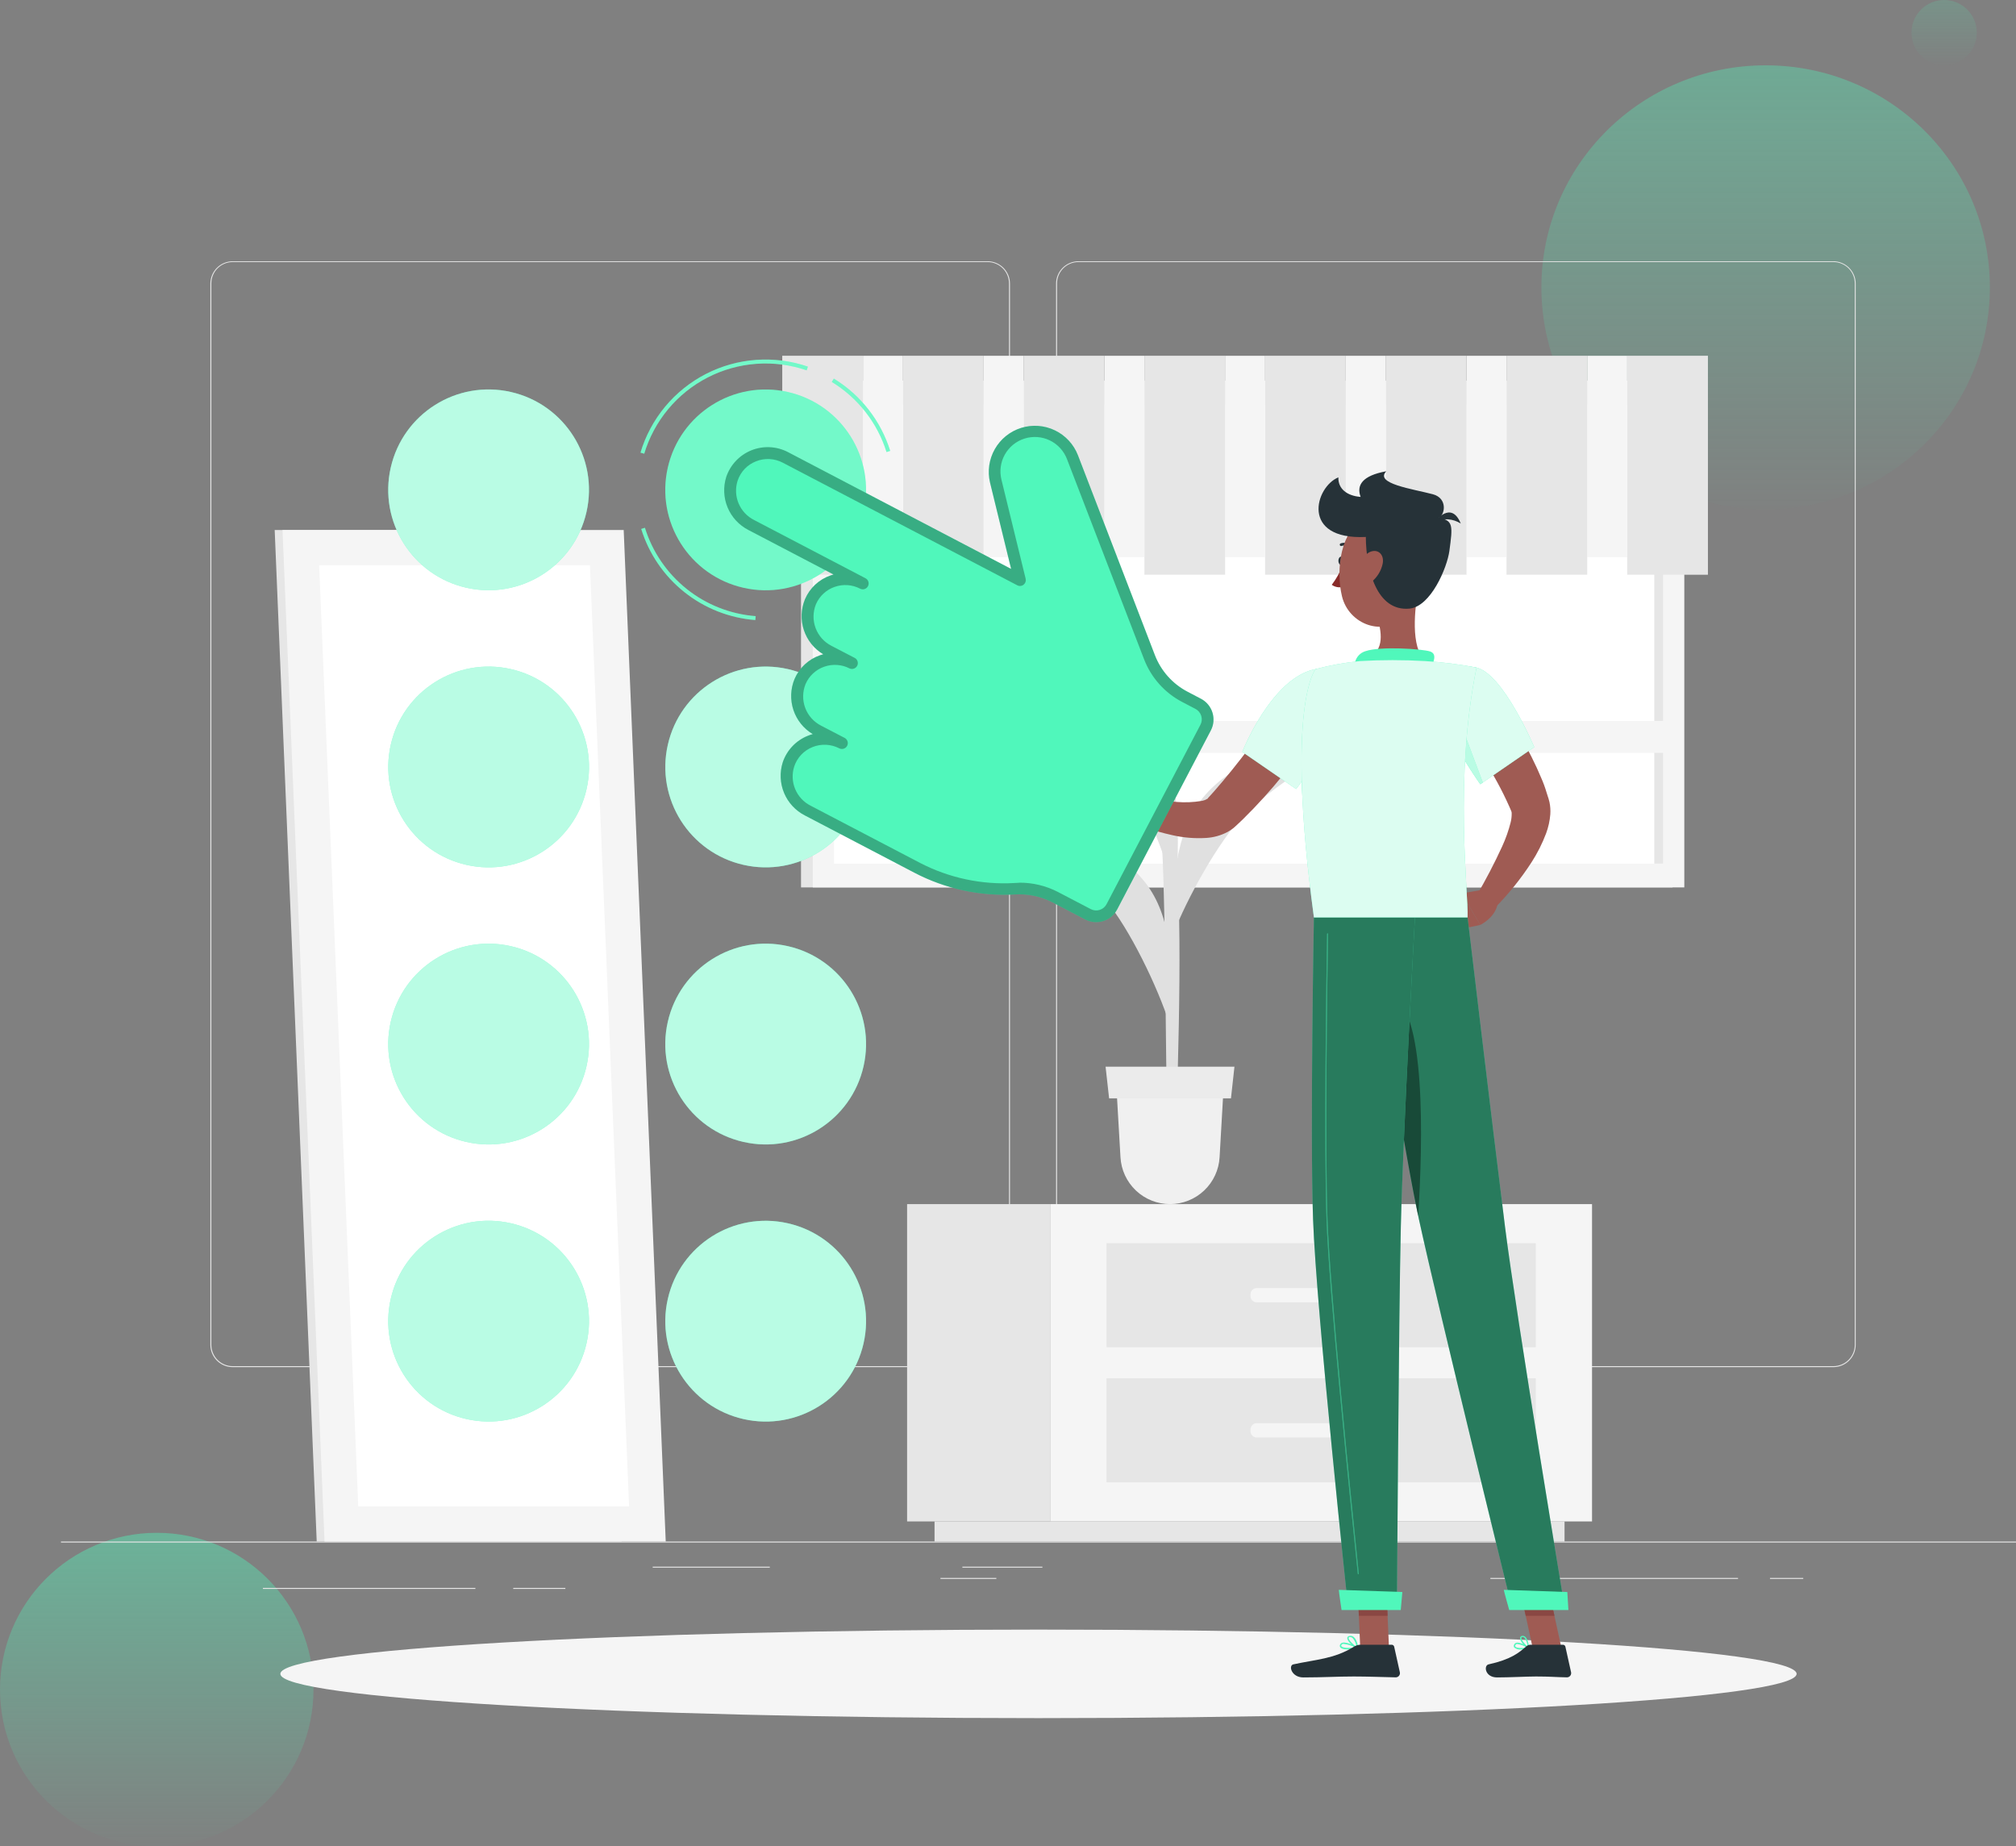 <svg width="463" height="424" viewBox="0 0 463 424" fill="none" xmlns="http://www.w3.org/2000/svg">
<rect x="0" y="0" width="463" height="424" fill="#808080" stroke="none"/>
<ellipse cx="405.5" cy="66" rx="51.5" ry="51" fill="url(#paint0_linear_21_42)"/>
<circle cx="36" cy="388" r="36" fill="url(#paint1_linear_21_42)"/>
<circle cx="446.5" cy="7.5" r="7.5" fill="url(#paint2_linear_21_42)"/>
<path d="M463 354.005H14V354.23H463V354.005Z" fill="#E6E6E6"/>
<path d="M109.179 364.656H60.382V364.88H109.179V364.656Z" fill="#E6E6E6"/>
<path d="M239.398 359.779H221.025V360.004H239.398V359.779Z" fill="#E6E6E6"/>
<path d="M176.789 359.779H149.903V360.004H176.789V359.779Z" fill="#E6E6E6"/>
<path d="M399.161 362.365H342.282V362.59H399.161V362.365Z" fill="#E6E6E6"/>
<path d="M228.82 362.365H215.987V362.59H228.82V362.365Z" fill="#E6E6E6"/>
<path d="M129.842 364.656H117.872V364.88H129.842V364.656Z" fill="#E6E6E6"/>
<path d="M414.14 362.365H406.498V362.59H414.14V362.365Z" fill="#E6E6E6"/>
<path d="M226.826 313.954H53.431C52.073 313.952 50.771 313.411 49.811 312.449C48.852 311.488 48.313 310.185 48.313 308.827V65.083C48.324 63.732 48.869 62.441 49.827 61.489C50.785 60.537 52.081 60.002 53.431 60H226.826C228.186 60 229.49 60.54 230.452 61.502C231.413 62.463 231.954 63.768 231.954 65.128V308.827C231.954 310.187 231.413 311.491 230.452 312.453C229.49 313.414 228.186 313.954 226.826 313.954ZM53.431 60.18C52.132 60.182 50.888 60.7 49.97 61.619C49.053 62.538 48.537 63.784 48.537 65.083V308.827C48.537 310.126 49.053 311.371 49.97 312.291C50.888 313.21 52.132 313.727 53.431 313.73H226.826C228.126 313.727 229.371 313.21 230.29 312.291C231.209 311.372 231.727 310.126 231.729 308.827V65.083C231.727 63.783 231.209 62.537 230.29 61.618C229.371 60.699 228.126 60.182 226.826 60.18H53.431Z" fill="#E6E6E6"/>
<path d="M421.072 313.954H247.669C246.309 313.952 245.007 313.411 244.045 312.45C243.084 311.489 242.543 310.186 242.541 308.827V65.083C242.555 63.731 243.101 62.44 244.061 61.489C245.021 60.537 246.317 60.002 247.669 60H421.072C422.421 60.005 423.714 60.541 424.671 61.492C425.627 62.444 426.17 63.734 426.182 65.083V308.827C426.182 310.184 425.644 311.485 424.687 312.446C423.729 313.407 422.429 313.95 421.072 313.954ZM247.669 60.18C246.369 60.182 245.123 60.699 244.204 61.618C243.285 62.537 242.768 63.783 242.766 65.083V308.827C242.768 310.126 243.285 311.372 244.204 312.291C245.123 313.21 246.369 313.727 247.669 313.73H421.072C422.372 313.727 423.618 313.21 424.537 312.291C425.456 311.372 425.973 310.126 425.975 308.827V65.083C425.973 63.783 425.456 62.537 424.537 61.618C423.618 60.699 422.372 60.182 421.072 60.18H247.669Z" fill="#E6E6E6"/>
<path d="M384.12 87.443H183.964V203.788H384.12V87.443Z" fill="#E6E6E6"/>
<path d="M386.823 87.443H186.667V203.788H386.823V87.443Z" fill="#F5F5F5"/>
<path d="M381.964 198.328V92.903L191.526 92.903V198.328H381.964Z" fill="white"/>
<path d="M381.973 198.328V92.903H379.926V198.328H381.973Z" fill="#E6E6E6"/>
<path d="M384.82 165.56H188.679V172.888H384.82V165.56Z" fill="#F5F5F5"/>
<path d="M241.194 276.517H208.327V349.389H241.194V276.517Z" fill="#E6E6E6"/>
<path d="M359.317 349.39H214.631V354.005H359.317V349.39Z" fill="#E6E6E6"/>
<path d="M241.185 349.39H365.63V276.517H241.185V349.39Z" fill="#F5F5F5"/>
<path d="M254.116 309.384H352.717V285.488H254.116V309.384Z" fill="#E6E6E6"/>
<path d="M254.116 340.409H352.717V316.514H254.116V340.409Z" fill="#E6E6E6"/>
<path d="M318.198 295.797H288.635C287.837 295.797 287.19 296.444 287.19 297.243V297.629C287.19 298.427 287.837 299.075 288.635 299.075H318.198C318.996 299.075 319.643 298.427 319.643 297.629V297.243C319.643 296.444 318.996 295.797 318.198 295.797Z" fill="#F5F5F5"/>
<path d="M318.198 326.832H288.635C287.837 326.832 287.19 327.479 287.19 328.278V328.664C287.19 329.462 287.837 330.109 288.635 330.109H318.198C318.996 330.109 319.643 329.462 319.643 328.664V328.278C319.643 327.479 318.996 326.832 318.198 326.832Z" fill="#F5F5F5"/>
<path d="M142.755 354.005H72.738L63.085 121.719H133.102L142.755 354.005Z" fill="#E6E6E6"/>
<path d="M152.894 354.005H74.534L64.881 121.719H143.24L152.894 354.005Z" fill="#F5F5F5"/>
<path d="M82.275 345.923L73.295 129.802H135.49L144.479 345.923H82.275Z" fill="white"/>
<path d="M269.867 265.274C270.765 240.74 271.663 206.751 269.768 194.449L266.67 192.051C266.67 192.051 267.344 194.341 267.703 231.931C268.062 269.521 268.502 259.688 268.125 265.274H269.867Z" fill="#E0E0E0"/>
<path d="M275.632 184.005C281.362 176.237 293.422 170.714 305.913 170.741C310.816 170.741 291.311 179.775 283.418 189.734C277.285 197.466 270.523 210.478 268.314 217.698C269.373 202.504 269.93 191.763 275.632 184.005Z" fill="#E0E0E0"/>
<path d="M264.138 204.237C258.876 196.155 247.157 189.932 234.693 189.231C229.798 188.953 248.737 199.109 256.038 209.499C261.704 217.581 267.712 230.961 269.508 238.307C269.31 223.077 269.409 212.328 264.138 204.237Z" fill="#E0E0E0"/>
<path d="M266.491 171.038C261.695 161.609 250.506 152.512 238.338 148.812C233.552 147.357 253.371 163.952 259.037 176.65C263.437 186.528 268.772 198.938 270.172 206.778C270.693 191.314 271.277 180.476 266.491 171.038Z" fill="#E0E0E0"/>
<path d="M268.709 276.517C271.624 276.516 274.429 275.4 276.547 273.395C278.665 271.391 279.935 268.652 280.095 265.741L281.101 248.23H256.316L257.331 265.741C257.49 268.651 258.757 271.39 260.874 273.395C262.99 275.399 265.794 276.516 268.709 276.517Z" fill="#F0F0F0"/>
<path d="M254.718 252.226H282.709L283.508 244.961H253.91L254.718 252.226Z" fill="#EBEBEB"/>
<path d="M373.712 131.984H392.247V81.696H373.712V131.984Z" fill="#E6E6E6"/>
<path d="M373.712 81.705H364.525V127.952H373.712V81.705Z" fill="#F5F5F5"/>
<path d="M345.991 131.984H364.525V81.696H345.991V131.984Z" fill="#E6E6E6"/>
<path d="M345.991 81.705H336.804V127.952H345.991V81.705Z" fill="#F5F5F5"/>
<path d="M318.269 131.984H336.804V81.696H318.269V131.984Z" fill="#E6E6E6"/>
<path d="M318.269 81.705H309.083V127.952H318.269V81.705Z" fill="#F5F5F5"/>
<path d="M290.539 131.984H309.074V81.696H290.539V131.984Z" fill="#E6E6E6"/>
<path d="M290.539 81.705H281.353V127.952H290.539V81.705Z" fill="#F5F5F5"/>
<path d="M262.827 131.984H281.362V81.696H262.827V131.984Z" fill="#E6E6E6"/>
<path d="M262.818 81.705H253.631V127.952H262.818V81.705Z" fill="#F5F5F5"/>
<path d="M235.097 131.984H253.631V81.696H235.097V131.984Z" fill="#E6E6E6"/>
<path d="M235.097 81.705H225.91V127.952H235.097V81.705Z" fill="#F5F5F5"/>
<path d="M207.375 131.984H225.91V81.696H207.375V131.984Z" fill="#E6E6E6"/>
<path d="M207.375 81.705H198.189V127.952H207.375V81.705Z" fill="#F5F5F5"/>
<path d="M179.654 131.984H198.189V81.696H179.654V131.984Z" fill="#E6E6E6"/>
<path d="M238.5 394.559C334.66 394.559 412.613 390.008 412.613 384.393C412.613 378.779 334.66 374.228 238.5 374.228C142.34 374.228 64.387 378.779 64.387 384.393C64.387 390.008 142.34 394.559 238.5 394.559Z" fill="#F5F5F5"/>
<path d="M330.473 207.748L334.29 213.585L339.965 212.408L335.682 205.152L330.473 207.748Z" fill="#9F5B53"/>
<path d="M341.294 157.72C342.102 158.699 342.776 159.57 343.467 160.522C344.159 161.474 344.823 162.39 345.479 163.342C346.79 165.237 348.038 167.185 349.205 169.188C350.373 171.19 351.504 173.238 352.492 175.384C353.022 176.435 353.471 177.548 353.956 178.635C354.441 179.721 354.854 180.862 355.204 182.038L355.491 182.936L355.635 183.376C355.716 183.637 355.797 183.915 355.851 184.175C356.048 185.108 356.115 186.063 356.048 187.013C355.93 188.502 355.606 189.968 355.087 191.368C354.208 193.703 353.082 195.936 351.729 198.032C349.207 201.921 346.281 205.533 343 208.808L339.076 205.736C341.234 202.054 343.206 198.266 344.985 194.386C345.802 192.614 346.454 190.772 346.933 188.881C347.112 188.171 347.194 187.44 347.176 186.708C347.175 186.553 347.141 186.4 347.077 186.259L346.933 185.918L346.637 185.235C344.956 181.457 342.974 177.821 340.71 174.36C339.579 172.564 338.385 170.831 337.181 169.08C335.978 167.329 334.667 165.578 333.481 163.988L341.294 157.72Z" fill="#9F5B53"/>
<path d="M339.076 153.302C345.263 154.721 352.357 171.576 352.357 171.576L339.974 180.089C336.882 175.659 334.138 170.997 331.766 166.143C328.093 158.43 332.79 151.856 339.076 153.302Z" fill="#50F7BB"/>
<path opacity="0.8" d="M339.076 153.302C345.263 154.721 352.357 171.576 352.357 171.576L339.974 180.089C336.882 175.659 334.138 170.997 331.766 166.143C328.093 158.43 332.79 151.856 339.076 153.302Z" fill="white"/>
<path d="M334.676 164.051L340.549 179.685L339.965 180.089C339.965 180.089 337.424 176.497 334.676 171.711V164.051Z" fill="#50F7BB"/>
<path opacity="0.6" d="M334.676 164.051L340.549 179.685L339.965 180.089C339.965 180.089 337.424 176.497 334.676 171.711V164.051Z" fill="white"/>
<path d="M318.997 378.467H312.396L311.741 363.192H318.341L318.997 378.467Z" fill="#9F5B53"/>
<path d="M358.607 378.467H352.007L348.693 363.192H355.285L358.607 378.467Z" fill="#9F5B53"/>
<path d="M311.741 363.2L312.082 371.067H318.682L318.341 363.2H311.741Z" fill="#8A4743"/>
<path d="M355.294 363.2H348.693L350.4 371.067H357L355.294 363.2Z" fill="#8A4743"/>
<path d="M314.273 210.666C314.273 210.666 321.763 261.08 325.866 279.965C330.356 300.619 347.329 369.549 347.329 369.549H359.416C359.416 369.549 348.227 302.316 345.658 281.806C342.874 259.58 337.046 210.63 337.046 210.63L314.273 210.666Z" fill="#50F7BB"/>
<path opacity="0.5" d="M314.273 210.666C314.273 210.666 321.763 261.08 325.866 279.965C330.356 300.619 347.329 369.549 347.329 369.549H359.416C359.416 369.549 348.227 302.316 345.658 281.806C342.874 259.58 337.046 210.63 337.046 210.63L314.273 210.666Z" fill="black"/>
<path opacity="0.4" d="M319.006 228.626C327.662 230.324 326.746 262.607 325.705 279.211C323.208 267.474 319.553 244.889 317.057 228.86C317.661 228.562 318.348 228.48 319.006 228.626Z" fill="black"/>
<path d="M301.755 210.666C301.755 210.666 300.857 259.985 301.566 280.109C302.312 301.032 309.648 369.55 309.648 369.55H320.82C320.82 369.55 321.233 302.253 321.718 281.707C322.256 259.302 324.959 210.666 324.959 210.666H301.755Z" fill="#50F7BB"/>
<path opacity="0.5" d="M301.755 210.666C301.755 210.666 300.857 259.985 301.566 280.109C302.312 301.032 309.648 369.55 309.648 369.55H320.82C320.82 369.55 321.233 302.253 321.718 281.707C322.256 259.302 324.959 210.666 324.959 210.666H301.755Z" fill="black"/>
<path d="M340.504 204.326L335.682 205.153L339.965 212.408C339.965 212.408 343.324 210.792 343.934 207.658L340.504 204.326Z" fill="#9F5B53"/>
<path d="M308.634 128.787C308.634 129.316 308.355 129.747 308.005 129.747C307.655 129.747 307.377 129.316 307.377 128.787C307.377 128.257 307.655 127.826 308.005 127.826C308.355 127.826 308.634 128.248 308.634 128.787Z" fill="#263238"/>
<path d="M308.4 129.747C307.765 131.374 306.91 132.906 305.859 134.3C306.222 134.56 306.638 134.737 307.077 134.82C307.516 134.902 307.968 134.887 308.4 134.776V129.747Z" fill="#892B29"/>
<path d="M310.52 125.841C310.454 125.842 310.391 125.82 310.34 125.778C310.028 125.538 309.663 125.376 309.275 125.306C308.888 125.236 308.489 125.259 308.113 125.374C308.075 125.389 308.035 125.395 307.995 125.394C307.954 125.393 307.915 125.384 307.878 125.367C307.841 125.35 307.808 125.326 307.781 125.297C307.753 125.267 307.732 125.233 307.718 125.195C307.702 125.157 307.694 125.117 307.693 125.076C307.693 125.035 307.702 124.994 307.718 124.956C307.733 124.919 307.757 124.885 307.786 124.856C307.815 124.828 307.85 124.805 307.888 124.791C308.361 124.638 308.864 124.602 309.353 124.687C309.843 124.771 310.305 124.973 310.699 125.275C310.734 125.298 310.763 125.327 310.786 125.362C310.808 125.396 310.823 125.435 310.83 125.475C310.837 125.516 310.835 125.557 310.825 125.597C310.815 125.637 310.796 125.674 310.771 125.707C310.744 125.749 310.707 125.784 310.663 125.807C310.619 125.831 310.57 125.843 310.52 125.841Z" fill="#263238"/>
<path d="M325.813 134.92C324.861 139.751 323.918 148.587 327.294 151.811C327.294 151.811 325.974 156.705 317.003 156.705C307.125 156.705 312.298 151.811 312.298 151.811C317.686 150.527 317.542 146.531 316.599 142.786L325.813 134.92Z" fill="#9F5B53"/>
<path d="M328.587 153.491C329.297 151.946 330.069 150.168 328.462 149.611C326.666 149.001 316.994 148.381 313.654 149.521C313.213 149.644 312.801 149.852 312.441 150.134C312.082 150.417 311.782 150.768 311.559 151.167C311.336 151.566 311.194 152.006 311.142 152.46C311.09 152.914 311.129 153.375 311.256 153.814L328.587 153.491Z" fill="#50F7BB"/>
<path d="M349.358 378.79C349.079 378.827 348.796 378.808 348.524 378.734C348.253 378.66 347.999 378.532 347.778 378.359C347.698 378.251 347.655 378.12 347.655 377.986C347.655 377.852 347.698 377.721 347.778 377.613C347.827 377.521 347.896 377.44 347.98 377.376C348.063 377.313 348.16 377.268 348.262 377.245C349.232 377.03 351.046 378.269 351.127 378.323C351.152 378.341 351.171 378.366 351.182 378.395C351.193 378.423 351.196 378.454 351.19 378.484C351.185 378.514 351.171 378.54 351.15 378.561C351.129 378.582 351.102 378.596 351.073 378.601C350.509 378.723 349.935 378.786 349.358 378.79ZM348.541 377.533H348.343C348.282 377.545 348.225 377.571 348.176 377.608C348.126 377.646 348.085 377.693 348.056 377.748C347.912 378 348.002 378.107 348.056 378.143C348.334 378.52 349.681 378.52 350.669 378.359C350.029 377.934 349.302 377.658 348.541 377.551V377.533Z" fill="#50F7BB"/>
<path d="M351.046 378.628H350.974C350.292 378.251 348.972 376.832 349.107 376.078C349.13 375.961 349.192 375.856 349.284 375.781C349.376 375.706 349.491 375.665 349.609 375.665C349.728 375.652 349.848 375.663 349.962 375.697C350.076 375.731 350.182 375.787 350.274 375.862C351.037 376.491 351.172 378.395 351.172 378.475C351.176 378.504 351.171 378.533 351.158 378.558C351.145 378.584 351.125 378.605 351.1 378.619C351.083 378.626 351.065 378.629 351.046 378.628ZM349.717 375.934H349.645C349.439 375.934 349.421 376.06 349.412 376.096C349.331 376.536 350.175 377.622 350.849 378.134C350.802 377.384 350.533 376.666 350.076 376.069C349.973 375.991 349.847 375.949 349.717 375.952V375.934Z" fill="#50F7BB"/>
<path d="M309.747 378.79C308.903 378.79 308.086 378.673 307.808 378.296C307.738 378.196 307.701 378.077 307.701 377.955C307.701 377.833 307.738 377.714 307.808 377.613C307.859 377.521 307.93 377.44 308.015 377.377C308.1 377.313 308.198 377.268 308.301 377.245C309.388 376.949 311.705 378.26 311.804 378.314C311.83 378.331 311.851 378.355 311.864 378.384C311.876 378.413 311.88 378.444 311.875 378.475C311.872 378.507 311.857 378.537 311.834 378.56C311.812 378.583 311.782 378.597 311.75 378.601C311.09 378.726 310.419 378.789 309.747 378.79ZM308.697 377.515C308.598 377.5 308.498 377.5 308.4 377.515C308.337 377.527 308.277 377.553 308.225 377.59C308.172 377.627 308.128 377.675 308.095 377.73C307.987 377.928 308.023 378.018 308.095 378.071C308.4 378.484 310.062 378.511 311.301 378.341C310.493 377.905 309.609 377.63 308.697 377.533V377.515Z" fill="#50F7BB"/>
<path d="M311.741 378.628H311.678C310.879 378.278 309.307 376.832 309.424 376.105C309.424 375.925 309.577 375.71 310.008 375.665C310.168 375.64 310.332 375.652 310.487 375.699C310.642 375.745 310.785 375.826 310.906 375.934C311.75 376.617 311.92 378.395 311.929 378.476C311.933 378.503 311.929 378.531 311.918 378.556C311.907 378.581 311.889 378.603 311.867 378.619C311.847 378.63 311.826 378.636 311.805 378.637C311.783 378.639 311.761 378.636 311.741 378.628ZM310.133 375.934H310.035C309.756 375.934 309.738 376.078 309.729 376.114C309.657 376.563 310.735 377.685 311.525 378.17C311.448 377.416 311.133 376.705 310.627 376.141C310.49 376.022 310.315 375.956 310.133 375.952V375.934Z" fill="#50F7BB"/>
<path d="M351.54 377.703H358.949C359.081 377.704 359.209 377.75 359.312 377.833C359.415 377.917 359.486 378.032 359.514 378.161L360.817 384.025C360.846 384.168 360.843 384.316 360.808 384.457C360.773 384.599 360.706 384.731 360.613 384.843C360.52 384.955 360.403 385.045 360.27 385.105C360.137 385.166 359.993 385.196 359.847 385.193C357.26 385.148 356.003 384.995 352.744 384.995C350.741 384.995 346.61 385.211 343.835 385.211C341.061 385.211 340.71 382.517 341.842 382.22C346.924 381.107 348.837 379.571 350.472 378.116C350.763 377.848 351.145 377.701 351.54 377.703Z" fill="#263238"/>
<path d="M312.441 377.703H319.625C319.757 377.704 319.885 377.75 319.988 377.833C320.091 377.917 320.163 378.032 320.191 378.161L321.493 384.025C321.524 384.167 321.523 384.313 321.489 384.454C321.456 384.595 321.391 384.727 321.299 384.839C321.208 384.951 321.092 385.042 320.961 385.103C320.83 385.164 320.686 385.195 320.541 385.193C317.946 385.148 314.192 384.995 310.924 384.995C307.107 384.995 303.803 385.211 299.321 385.211C296.627 385.211 295.864 382.517 296.996 382.22C302.159 381.089 306.371 380.972 310.834 378.224C311.309 377.901 311.867 377.72 312.441 377.703Z" fill="#263238"/>
<path d="M303.021 166.799C300.408 170.66 297.705 174.261 294.787 177.835C291.872 181.446 288.753 184.888 285.447 188.144L284.154 189.366L283.822 189.671L283.598 189.877L283.265 190.165C282.839 190.501 282.385 190.801 281.909 191.063C280.393 191.86 278.725 192.325 277.015 192.428C274.406 192.59 271.787 192.375 269.239 191.79C264.622 190.768 260.144 189.194 255.903 187.103L257.547 182.433C261.755 183.27 266.01 183.849 270.289 184.166C272.168 184.319 274.059 184.241 275.92 183.933C276.453 183.855 276.963 183.659 277.41 183.358V183.295L277.473 183.223L277.743 182.927L278.802 181.76C281.613 178.554 284.334 175.15 286.974 171.657C289.614 168.164 292.254 164.608 294.778 161.115L303.021 166.799Z" fill="#9F5B53"/>
<path d="M306.065 167.832C305.147 173.403 302.74 178.622 299.097 182.936C298.953 179.775 298.899 176.938 298.908 174.396L306.065 167.832Z" fill="#96FFD9"/>
<path d="M326.378 127.655C325.983 134.193 326.082 138.036 322.786 141.394C317.82 146.441 309.756 143.442 308.194 136.904C306.793 131.032 307.682 121.333 314.085 118.729C315.493 118.15 317.026 117.941 318.538 118.122C320.049 118.303 321.49 118.868 322.722 119.762C323.954 120.657 324.936 121.852 325.576 123.233C326.216 124.615 326.492 126.137 326.378 127.655Z" fill="#9F5B53"/>
<path d="M313.68 123.309C313.734 130.996 316.231 140.425 323.666 139.769C328.605 139.338 332.359 130.331 332.871 126.515C333.652 120.678 333.769 119.564 330.482 118.891C331.919 118.109 332.44 114.401 329.081 113.503C324.412 112.272 315.611 111.069 318.377 108.222C312.863 109.219 311.48 111.428 312.486 114.113C309.262 113.862 307.278 112.174 307.377 109.623C302.033 111.787 298.567 124.027 313.68 123.309Z" fill="#263238"/>
<path d="M317.524 129.559C317.16 131.144 316.282 132.565 315.028 133.6C313.366 134.947 312.037 133.744 312.073 131.804C312.073 130.053 313.025 127.242 314.893 126.649C316.761 126.057 317.982 127.646 317.524 129.559Z" fill="#9F5B53"/>
<path d="M335.484 120.229C334.605 119.669 333.601 119.337 332.561 119.261C331.522 119.186 330.481 119.37 329.53 119.798C329.53 119.798 333.266 114.778 335.484 120.229Z" fill="#263238"/>
<path d="M345.362 365.095C345.308 365.095 346.61 369.738 346.61 369.738H360.206L359.954 365.598L345.362 365.095Z" fill="#50F7BB"/>
<path d="M307.475 365.095C307.421 365.095 308.104 369.738 308.104 369.738H321.7L322.068 365.598L307.475 365.095Z" fill="#50F7BB"/>
<path d="M311.947 361.521C311.92 361.521 311.894 361.511 311.874 361.493C311.854 361.475 311.842 361.449 311.84 361.422C309.864 342.457 305.221 296.569 304.656 280.109C304.054 263.307 304.602 225.609 304.781 214.456C304.781 214.393 304.835 214.357 304.898 214.348C304.926 214.35 304.952 214.362 304.972 214.382C304.992 214.402 305.004 214.428 305.006 214.456C304.826 225.609 304.278 263.307 304.88 280.1C305.464 296.56 310.106 342.43 312.064 361.396C312.064 361.426 312.054 361.455 312.034 361.479C312.014 361.502 311.986 361.517 311.956 361.521H311.947Z" fill="#50F7BB"/>
<path opacity="0.3" d="M311.947 361.521C311.92 361.521 311.894 361.511 311.874 361.493C311.854 361.475 311.842 361.449 311.84 361.422C309.864 342.457 305.221 296.569 304.656 280.109C304.054 263.307 304.602 225.609 304.781 214.456C304.781 214.393 304.835 214.357 304.898 214.348C304.926 214.35 304.952 214.362 304.972 214.382C304.992 214.402 305.004 214.428 305.006 214.456C304.826 225.609 304.278 263.307 304.88 280.1C305.464 296.56 310.106 342.43 312.064 361.396C312.064 361.426 312.054 361.455 312.034 361.479C312.014 361.502 311.986 361.517 311.956 361.521H311.947Z" fill="black"/>
<path d="M309.11 158.986C310.008 165.272 297.669 181.194 297.669 181.194L285.304 172.681C285.304 172.681 288.734 163.889 294.508 158.124C301.1 151.596 308.158 152.189 309.11 158.986Z" fill="#50F7BB"/>
<path opacity="0.8" d="M309.11 158.986C310.008 165.272 297.669 181.194 297.669 181.194L285.304 172.681C285.304 172.681 288.734 163.889 294.508 158.124C301.1 151.596 308.158 152.189 309.11 158.986Z" fill="white"/>
<path d="M302.15 153.643C302.15 153.643 295.128 161.573 301.755 210.666H337.046C337.289 205.278 333.886 178.823 339.103 153.302C335.203 152.551 331.258 152.053 327.294 151.811C322.299 151.524 317.292 151.524 312.298 151.811C308.873 152.156 305.48 152.769 302.15 153.643Z" fill="#50F7BB"/>
<path opacity="0.8" d="M302.15 153.643C302.15 153.643 295.128 161.573 301.755 210.666H337.046C337.289 205.278 333.886 178.823 339.103 153.302C335.203 152.551 331.258 152.053 327.294 151.811C322.299 151.524 317.292 151.524 312.298 151.811C308.873 152.156 305.48 152.769 302.15 153.643Z" fill="white"/>
<path d="M198.323 117.602C201.141 105.186 193.361 92.837 180.946 90.019C168.531 87.201 156.182 94.98 153.363 107.395C150.545 119.811 158.325 132.16 170.74 134.978C183.155 137.797 195.504 130.017 198.323 117.602Z" fill="#50F7BB"/>
<path opacity="0.2" d="M198.323 117.602C201.141 105.186 193.361 92.837 180.946 90.019C168.531 87.201 156.182 94.98 153.363 107.395C150.545 119.811 158.325 132.16 170.74 134.978C183.155 137.797 195.504 130.017 198.323 117.602Z" fill="white"/>
<path d="M173.476 142.391C167.513 141.931 161.827 139.69 157.153 135.959C152.479 132.229 149.034 127.18 147.263 121.468L148.116 121.199C149.835 126.739 153.178 131.636 157.713 135.255C162.247 138.874 167.764 141.047 173.548 141.493L173.476 142.391Z" fill="#50F7BB"/>
<path opacity="0.2" d="M173.476 142.391C167.513 141.931 161.827 139.69 157.153 135.959C152.479 132.229 149.034 127.18 147.263 121.468L148.116 121.199C149.835 126.739 153.178 131.636 157.713 135.255C162.247 138.874 167.764 141.047 173.548 141.493L173.476 142.391Z" fill="white"/>
<path d="M147.991 104.199L147.093 103.948C148.25 100.08 150.177 96.486 152.758 93.381C155.339 90.276 158.52 87.725 162.111 85.88C165.702 84.035 169.629 82.934 173.656 82.644C177.683 82.354 181.727 82.881 185.545 84.192L185.258 85.045C181.551 83.774 177.626 83.265 173.718 83.549C169.81 83.832 165.999 84.902 162.515 86.694C159.03 88.486 155.944 90.964 153.44 93.978C150.937 96.992 149.068 100.481 147.946 104.235L147.991 104.199Z" fill="#50F7BB"/>
<path opacity="0.2" d="M147.991 104.199L147.093 103.948C148.25 100.08 150.177 96.486 152.758 93.381C155.339 90.276 158.52 87.725 162.111 85.88C165.702 84.035 169.629 82.934 173.656 82.644C177.683 82.354 181.727 82.881 185.545 84.192L185.258 85.045C181.551 83.774 177.626 83.265 173.718 83.549C169.81 83.832 165.999 84.902 162.515 86.694C159.03 88.486 155.944 90.964 153.44 93.978C150.937 96.992 149.068 100.481 147.946 104.235L147.991 104.199Z" fill="white"/>
<path d="M203.604 103.813C201.504 97.099 197.036 91.377 191.032 87.712L191.499 86.94C197.683 90.725 202.284 96.624 204.448 103.544L203.604 103.813Z" fill="#50F7BB"/>
<path opacity="0.2" d="M203.604 103.813C201.504 97.099 197.036 91.377 191.032 87.712L191.499 86.94C197.683 90.725 202.284 96.624 204.448 103.544L203.604 103.813Z" fill="white"/>
<path d="M198.333 181.233C201.151 168.818 193.372 156.469 180.956 153.651C168.541 150.832 156.192 158.612 153.374 171.027C150.555 183.442 158.335 195.792 170.75 198.61C183.165 201.428 195.515 193.649 198.333 181.233Z" fill="#50F7BB"/>
<path opacity="0.6" d="M198.333 181.233C201.151 168.818 193.372 156.469 180.956 153.651C168.541 150.832 156.192 158.612 153.374 171.027C150.555 183.442 158.335 195.792 170.75 198.61C183.165 201.428 195.515 193.649 198.333 181.233Z" fill="white"/>
<path d="M198.326 244.863C201.144 232.447 193.364 220.098 180.949 217.28C168.534 214.461 156.185 222.241 153.366 234.656C150.548 247.072 158.328 259.421 170.743 262.239C183.158 265.058 195.507 257.278 198.326 244.863Z" fill="#50F7BB"/>
<path opacity="0.6" d="M198.326 244.863C201.144 232.447 193.364 220.098 180.949 217.28C168.534 214.461 156.185 222.241 153.366 234.656C150.548 247.072 158.328 259.421 170.743 262.239C183.158 265.058 195.507 257.278 198.326 244.863Z" fill="white"/>
<path d="M198.327 308.503C201.145 296.088 193.366 283.739 180.95 280.92C168.535 278.102 156.186 285.882 153.368 298.297C150.549 310.712 158.329 323.061 170.744 325.88C183.159 328.698 195.509 320.918 198.327 308.503Z" fill="#50F7BB"/>
<path opacity="0.6" d="M198.327 308.503C201.145 296.088 193.366 283.739 180.95 280.92C168.535 278.102 156.186 285.882 153.368 298.297C150.549 310.712 158.329 323.061 170.744 325.88C183.159 328.698 195.509 320.918 198.327 308.503Z" fill="white"/>
<path d="M134.693 117.594C137.511 105.179 129.732 92.83 117.316 90.012C104.901 87.193 92.552 94.973 89.734 107.388C86.915 119.803 94.695 132.153 107.11 134.971C119.525 137.789 131.875 130.01 134.693 117.594Z" fill="#50F7BB"/>
<path opacity="0.6" d="M134.693 117.594C137.511 105.179 129.732 92.83 117.316 90.012C104.901 87.193 92.552 94.973 89.734 107.388C86.915 119.803 94.695 132.153 107.11 134.971C119.525 137.789 131.875 130.01 134.693 117.594Z" fill="white"/>
<path d="M134.703 181.235C137.522 168.82 129.742 156.47 117.327 153.652C104.912 150.834 92.562 158.613 89.744 171.029C86.926 183.444 94.705 195.793 107.121 198.611C119.536 201.43 131.885 193.65 134.703 181.235Z" fill="#50F7BB"/>
<path opacity="0.6" d="M134.703 181.235C137.522 168.82 129.742 156.47 117.327 153.652C104.912 150.834 92.562 158.613 89.744 171.029C86.926 183.444 94.705 195.793 107.121 198.611C119.536 201.43 131.885 193.65 134.703 181.235Z" fill="white"/>
<path d="M134.696 244.864C137.514 232.449 129.735 220.1 117.32 217.282C104.904 214.463 92.555 222.243 89.737 234.658C86.918 247.073 94.698 259.423 107.113 262.241C119.528 265.059 131.878 257.28 134.696 244.864Z" fill="#50F7BB"/>
<path opacity="0.6" d="M134.696 244.864C137.514 232.449 129.735 220.1 117.32 217.282C104.904 214.463 92.555 222.243 89.737 234.658C86.918 247.073 94.698 259.423 107.113 262.241C119.528 265.059 131.878 257.28 134.696 244.864Z" fill="white"/>
<path d="M134.698 308.496C137.516 296.081 129.736 283.731 117.321 280.913C104.906 278.095 92.556 285.874 89.738 298.29C86.92 310.705 94.7 323.054 107.115 325.872C119.53 328.691 131.879 320.911 134.698 308.496Z" fill="#50F7BB"/>
<path opacity="0.6" d="M134.698 308.496C137.516 296.081 129.736 283.731 117.321 280.913C104.906 278.095 92.556 285.874 89.738 298.29C86.92 310.705 94.7 323.054 107.115 325.872C119.53 328.691 131.879 320.911 134.698 308.496Z" fill="white"/>
<path d="M258.436 182.918L253.595 177.908L248.432 184.571C248.432 184.571 252.365 188.36 257.044 187.265L258.436 182.918Z" fill="#9F5B53"/>
<path d="M246.941 175.16L244.732 182.146L248.432 184.571L253.595 177.908L246.941 175.16Z" fill="#9F5B53"/>
<path d="M181.028 175.537C181.428 174.347 182.081 173.259 182.942 172.346C183.803 171.433 184.852 170.717 186.016 170.248C187.179 169.779 188.431 169.567 189.684 169.627C190.938 169.688 192.163 170.019 193.277 170.598L187.889 167.796C185.894 166.788 184.352 165.066 183.57 162.973C182.788 160.879 182.823 158.568 183.668 156.499C184.146 155.409 184.843 154.428 185.715 153.617C186.588 152.806 187.617 152.183 188.74 151.786C189.862 151.388 191.055 151.226 192.243 151.307C193.431 151.389 194.59 151.713 195.647 152.261L190.259 149.468C188.263 148.46 186.719 146.736 185.937 144.641C185.155 142.545 185.191 140.232 186.039 138.162C186.516 137.062 187.215 136.072 188.093 135.255C188.971 134.438 190.009 133.811 191.14 133.414C192.272 133.017 193.473 132.858 194.669 132.947C195.865 133.036 197.03 133.372 198.09 133.932L172.506 120.552C170.624 119.611 169.138 118.031 168.315 116.094C167.492 114.157 167.386 111.991 168.016 109.983C168.419 108.794 169.073 107.706 169.935 106.794C170.797 105.882 171.846 105.167 173.011 104.698C174.175 104.229 175.426 104.017 176.68 104.077C177.933 104.137 179.159 104.466 180.274 105.044L234.154 133.214L228.622 110.513C228.077 108.232 228.418 105.829 229.575 103.79C230.733 101.751 232.621 100.227 234.859 99.526C237.096 98.825 239.517 98.999 241.631 100.013C243.745 101.027 245.396 102.806 246.25 104.99L263.922 150.896C265.436 154.819 268.324 158.059 272.049 160.01L275.129 161.618C275.601 161.864 276.02 162.201 276.362 162.609C276.703 163.018 276.96 163.489 277.119 163.998C277.278 164.506 277.334 165.04 277.285 165.57C277.237 166.1 277.084 166.616 276.836 167.087L255.284 208.26C254.785 209.211 253.929 209.926 252.904 210.248C251.878 210.569 250.768 210.471 249.815 209.975L242.254 206.024C239.39 204.554 236.18 203.89 232.968 204.102C225.202 204.536 217.463 202.86 210.572 199.253L185.428 186.106C183.562 185.151 182.096 183.564 181.29 181.628C180.484 179.693 180.391 177.534 181.028 175.537Z" fill="#50F7BB"/>
<path d="M251.737 211.762C250.867 211.763 250.011 211.553 249.24 211.151L241.679 207.2C239.03 205.844 236.065 205.223 233.094 205.404C225.086 205.853 217.105 204.128 209.997 200.411L184.853 187.265C182.7 186.162 181.006 184.333 180.074 182.1C179.142 179.867 179.031 177.376 179.762 175.07C180.223 173.694 180.979 172.435 181.976 171.38C182.973 170.326 184.188 169.501 185.536 168.963C185.901 168.812 186.276 168.686 186.658 168.586C184.559 167.328 182.982 165.357 182.213 163.033C181.445 160.709 181.538 158.186 182.474 155.924C183.017 154.657 183.819 153.517 184.829 152.578C185.839 151.639 187.034 150.922 188.338 150.473C188.58 150.393 188.823 150.312 189.065 150.249C186.964 148.992 185.386 147.021 184.617 144.697C183.849 142.372 183.942 139.849 184.88 137.587C185.424 136.321 186.227 135.183 187.237 134.246C188.247 133.309 189.441 132.593 190.744 132.145C190.969 132.064 191.202 131.993 191.427 131.93L171.886 121.711C169.732 120.608 168.039 118.779 167.107 116.546C166.174 114.313 166.064 111.822 166.795 109.516C167.26 108.143 168.016 106.888 169.011 105.835C170.006 104.782 171.218 103.956 172.562 103.415C173.905 102.873 175.351 102.628 176.798 102.697C178.245 102.766 179.661 103.147 180.947 103.813L232.214 130.646L227.374 110.827C226.753 108.215 227.147 105.464 228.476 103.132C229.804 100.799 231.969 99.057 234.533 98.259C237.096 97.461 239.867 97.665 242.285 98.832C244.703 99.998 246.589 102.038 247.561 104.541L265.233 150.447C266.63 154.066 269.295 157.053 272.732 158.852L275.803 160.459C276.432 160.787 276.99 161.235 277.445 161.779C277.9 162.323 278.243 162.951 278.455 163.627C278.667 164.304 278.743 165.015 278.68 165.722C278.616 166.428 278.413 167.114 278.084 167.742L256.532 208.924C256.067 209.789 255.375 210.511 254.529 211.011C253.684 211.511 252.719 211.771 251.737 211.762ZM234.109 202.701C237.175 202.684 240.2 203.408 242.927 204.811L250.488 208.763C250.803 208.93 251.147 209.032 251.502 209.065C251.856 209.098 252.214 209.061 252.554 208.955C252.893 208.849 253.209 208.676 253.482 208.448C253.755 208.219 253.979 207.938 254.143 207.622L275.695 166.44C275.86 166.125 275.962 165.781 275.993 165.427C276.025 165.073 275.986 164.717 275.879 164.378C275.772 164.039 275.6 163.725 275.371 163.453C275.142 163.181 274.861 162.957 274.546 162.794L271.475 161.187C267.47 159.087 264.367 155.601 262.746 151.38L245.064 105.475C244.354 103.584 242.948 102.037 241.133 101.151C239.318 100.265 237.233 100.108 235.305 100.711C233.378 101.315 231.755 102.633 230.769 104.396C229.784 106.158 229.51 108.231 230.005 110.189L235.555 132.9C235.616 133.15 235.604 133.413 235.52 133.657C235.435 133.901 235.282 134.115 235.079 134.274C234.876 134.436 234.63 134.535 234.371 134.559C234.113 134.583 233.853 134.53 233.624 134.408L179.744 106.238C178.805 105.75 177.771 105.471 176.714 105.419C175.657 105.368 174.601 105.546 173.62 105.942C172.625 106.329 171.73 106.933 170.998 107.71C170.267 108.486 169.717 109.416 169.39 110.432C168.854 112.135 168.94 113.973 169.634 115.618C170.329 117.263 171.585 118.608 173.179 119.412L198.772 132.792C199.089 132.957 199.327 133.242 199.434 133.583C199.541 133.924 199.508 134.294 199.343 134.61C199.261 134.767 199.149 134.906 199.013 135.02C198.877 135.133 198.72 135.219 198.552 135.272C198.211 135.379 197.841 135.346 197.524 135.181C196.631 134.717 195.652 134.442 194.648 134.372C193.644 134.303 192.636 134.44 191.687 134.776C190.735 135.105 189.861 135.628 189.122 136.313C188.383 136.998 187.794 137.829 187.395 138.755C186.68 140.51 186.653 142.469 187.319 144.243C187.984 146.018 189.294 147.476 190.987 148.327L196.375 151.129C196.665 151.308 196.876 151.591 196.965 151.919C197.055 152.248 197.017 152.598 196.859 152.9C196.701 153.202 196.434 153.432 196.112 153.545C195.791 153.658 195.439 153.645 195.127 153.509C194.234 153.047 193.257 152.773 192.254 152.703C191.252 152.634 190.246 152.77 189.299 153.105C188.346 153.435 187.472 153.96 186.733 154.646C185.994 155.333 185.406 156.166 185.006 157.092C184.294 158.846 184.268 160.803 184.934 162.575C185.599 164.347 186.907 165.804 188.598 166.655L193.986 169.457C194.303 169.623 194.541 169.907 194.648 170.248C194.755 170.589 194.722 170.959 194.556 171.276C194.391 171.592 194.106 171.83 193.765 171.937C193.424 172.044 193.055 172.011 192.738 171.846C191.797 171.361 190.764 171.085 189.707 171.035C188.65 170.986 187.595 171.164 186.614 171.559C185.623 171.95 184.731 172.556 184.002 173.332C183.272 174.108 182.723 175.036 182.393 176.049C181.855 177.752 181.94 179.591 182.635 181.236C183.329 182.882 184.587 184.226 186.183 185.029L211.327 198.175C217.989 201.619 225.454 203.21 232.941 202.782C233.337 202.782 233.723 202.719 234.109 202.719V202.701Z" fill="#50F7BB"/>
<path d="M200.003 175.456C199.784 175.458 199.568 175.405 199.374 175.303L192.702 171.792C192.545 171.71 192.406 171.598 192.292 171.462C192.179 171.327 192.093 171.17 192.04 171.001C191.987 170.832 191.968 170.655 191.984 170.478C192 170.302 192.05 170.131 192.132 169.974C192.214 169.817 192.326 169.678 192.462 169.564C192.597 169.451 192.754 169.365 192.923 169.312C193.092 169.259 193.269 169.24 193.446 169.256C193.622 169.271 193.793 169.322 193.95 169.403L200.658 172.915C200.925 173.054 201.138 173.279 201.262 173.553C201.387 173.827 201.415 174.135 201.344 174.428C201.273 174.721 201.105 174.981 200.869 175.167C200.632 175.354 200.34 175.455 200.039 175.456H200.003Z" fill="#50F7BB"/>
<path d="M202.409 157.119C202.19 157.122 201.974 157.069 201.781 156.966L195.073 153.455C194.903 153.381 194.751 153.273 194.625 153.137C194.499 153.002 194.403 152.842 194.341 152.667C194.28 152.493 194.255 152.308 194.269 152.123C194.282 151.939 194.333 151.759 194.419 151.595C194.505 151.431 194.624 151.287 194.768 151.171C194.912 151.055 195.079 150.97 195.257 150.921C195.435 150.873 195.622 150.861 195.805 150.888C195.988 150.914 196.164 150.978 196.321 151.075L203.029 154.578C203.296 154.717 203.509 154.942 203.633 155.216C203.757 155.49 203.786 155.798 203.715 156.091C203.643 156.384 203.476 156.644 203.239 156.83C203.003 157.017 202.711 157.118 202.409 157.119Z" fill="#50F7BB"/>
<path d="M204.807 138.791C204.591 138.788 204.379 138.736 204.187 138.638L197.479 135.127C197.322 135.045 197.183 134.933 197.07 134.797C196.956 134.661 196.871 134.504 196.818 134.336C196.765 134.167 196.745 133.989 196.761 133.813C196.777 133.637 196.827 133.465 196.909 133.308C196.991 133.151 197.103 133.012 197.239 132.899C197.375 132.785 197.531 132.7 197.7 132.647C197.869 132.594 198.047 132.574 198.223 132.59C198.399 132.606 198.571 132.656 198.728 132.738L205.436 136.249C205.703 136.389 205.916 136.614 206.041 136.89C206.165 137.165 206.193 137.474 206.12 137.767C206.048 138.06 205.879 138.32 205.641 138.506C205.403 138.692 205.109 138.792 204.807 138.791Z" fill="#50F7BB"/>
<path opacity="0.3" d="M251.737 211.762C250.867 211.763 250.011 211.553 249.24 211.151L241.679 207.2C239.03 205.844 236.065 205.223 233.094 205.404C225.086 205.853 217.105 204.128 209.997 200.411L184.853 187.265C182.7 186.162 181.006 184.333 180.074 182.1C179.142 179.867 179.031 177.376 179.762 175.07C180.223 173.694 180.979 172.435 181.976 171.38C182.973 170.326 184.188 169.501 185.536 168.963C185.901 168.812 186.276 168.686 186.658 168.586C184.559 167.328 182.982 165.357 182.213 163.033C181.445 160.709 181.538 158.186 182.474 155.924C183.017 154.657 183.819 153.517 184.829 152.578C185.839 151.639 187.034 150.922 188.338 150.473C188.58 150.393 188.823 150.312 189.065 150.249C186.964 148.992 185.386 147.021 184.617 144.697C183.849 142.372 183.942 139.849 184.88 137.587C185.424 136.321 186.227 135.183 187.237 134.246C188.247 133.309 189.441 132.593 190.744 132.145C190.969 132.064 191.202 131.993 191.427 131.93L171.886 121.711C169.732 120.608 168.039 118.779 167.107 116.546C166.174 114.313 166.064 111.822 166.795 109.516C167.26 108.143 168.016 106.888 169.011 105.835C170.006 104.782 171.218 103.956 172.562 103.415C173.905 102.873 175.351 102.628 176.798 102.697C178.245 102.766 179.661 103.147 180.947 103.813L232.214 130.646L227.374 110.827C226.753 108.215 227.147 105.464 228.476 103.132C229.804 100.799 231.969 99.057 234.533 98.259C237.096 97.461 239.867 97.665 242.285 98.832C244.703 99.998 246.589 102.038 247.561 104.541L265.233 150.447C266.63 154.066 269.295 157.053 272.732 158.852L275.803 160.459C276.432 160.787 276.99 161.235 277.445 161.779C277.9 162.323 278.243 162.951 278.455 163.627C278.667 164.304 278.743 165.015 278.68 165.722C278.616 166.428 278.413 167.114 278.084 167.742L256.532 208.924C256.067 209.789 255.375 210.511 254.529 211.011C253.684 211.511 252.719 211.771 251.737 211.762ZM234.109 202.701C237.175 202.684 240.2 203.408 242.927 204.811L250.488 208.763C250.803 208.93 251.147 209.032 251.502 209.065C251.856 209.098 252.214 209.061 252.554 208.955C252.893 208.849 253.209 208.676 253.482 208.448C253.755 208.219 253.979 207.938 254.143 207.622L275.695 166.44C275.86 166.125 275.962 165.781 275.993 165.427C276.025 165.073 275.986 164.717 275.879 164.378C275.772 164.039 275.6 163.725 275.371 163.453C275.142 163.181 274.861 162.957 274.546 162.794L271.475 161.187C267.47 159.087 264.367 155.601 262.746 151.38L245.064 105.475C244.354 103.584 242.948 102.037 241.133 101.151C239.318 100.265 237.233 100.108 235.305 100.711C233.378 101.315 231.755 102.633 230.769 104.396C229.784 106.158 229.51 108.231 230.005 110.189L235.555 132.9C235.616 133.15 235.604 133.413 235.52 133.657C235.435 133.901 235.282 134.115 235.079 134.274C234.876 134.436 234.63 134.535 234.371 134.559C234.113 134.583 233.853 134.53 233.624 134.408L179.744 106.238C178.805 105.75 177.771 105.471 176.714 105.419C175.657 105.368 174.601 105.546 173.62 105.942C172.625 106.329 171.73 106.933 170.998 107.71C170.267 108.486 169.717 109.416 169.39 110.432C168.854 112.135 168.94 113.973 169.634 115.618C170.329 117.263 171.585 118.608 173.179 119.412L198.772 132.792C199.089 132.957 199.327 133.242 199.434 133.583C199.541 133.924 199.508 134.294 199.343 134.61C199.261 134.767 199.149 134.906 199.013 135.02C198.877 135.133 198.72 135.219 198.552 135.272C198.211 135.379 197.841 135.346 197.524 135.181C196.631 134.717 195.652 134.442 194.648 134.372C193.644 134.303 192.636 134.44 191.687 134.776C190.735 135.105 189.861 135.628 189.122 136.313C188.383 136.998 187.794 137.829 187.395 138.755C186.68 140.51 186.653 142.469 187.319 144.243C187.984 146.018 189.294 147.476 190.987 148.327L196.375 151.129C196.665 151.308 196.876 151.591 196.965 151.919C197.055 152.248 197.017 152.598 196.859 152.9C196.701 153.202 196.434 153.432 196.112 153.545C195.791 153.658 195.439 153.645 195.127 153.509C194.234 153.047 193.257 152.773 192.254 152.703C191.252 152.634 190.246 152.77 189.299 153.105C188.346 153.435 187.472 153.96 186.733 154.646C185.994 155.333 185.406 156.166 185.006 157.092C184.294 158.846 184.268 160.803 184.934 162.575C185.599 164.347 186.907 165.804 188.598 166.655L193.986 169.457C194.303 169.623 194.541 169.907 194.648 170.248C194.755 170.589 194.722 170.959 194.556 171.276C194.391 171.592 194.106 171.83 193.765 171.937C193.424 172.044 193.055 172.011 192.738 171.846C191.797 171.361 190.764 171.085 189.707 171.035C188.65 170.986 187.595 171.164 186.614 171.559C185.623 171.95 184.731 172.556 184.002 173.332C183.272 174.108 182.723 175.036 182.393 176.049C181.855 177.752 181.94 179.591 182.635 181.236C183.329 182.882 184.587 184.226 186.183 185.029L211.327 198.175C217.989 201.619 225.454 203.21 232.941 202.782C233.337 202.782 233.723 202.719 234.109 202.719V202.701Z" fill="black"/>
<defs>
<linearGradient id="paint0_linear_21_42" x1="405.5" y1="15" x2="405.5" y2="120.269" gradientUnits="userSpaceOnUse">
<stop stop-color="#50F7BB" stop-opacity="0.35"/>
<stop offset="1" stop-color="#50F7BB" stop-opacity="0"/>
</linearGradient>
<linearGradient id="paint1_linear_21_42" x1="36" y1="352" x2="36" y2="426.308" gradientUnits="userSpaceOnUse">
<stop stop-color="#50F7BB" stop-opacity="0.43"/>
<stop offset="1" stop-color="#50F7BB" stop-opacity="0"/>
</linearGradient>
<linearGradient id="paint2_linear_21_42" x1="446.5" y1="0" x2="446.5" y2="15.481" gradientUnits="userSpaceOnUse">
<stop stop-color="#50F7BB" stop-opacity="0.16"/>
<stop offset="1" stop-color="#50F7BB" stop-opacity="0"/>
</linearGradient>
</defs>
</svg>
